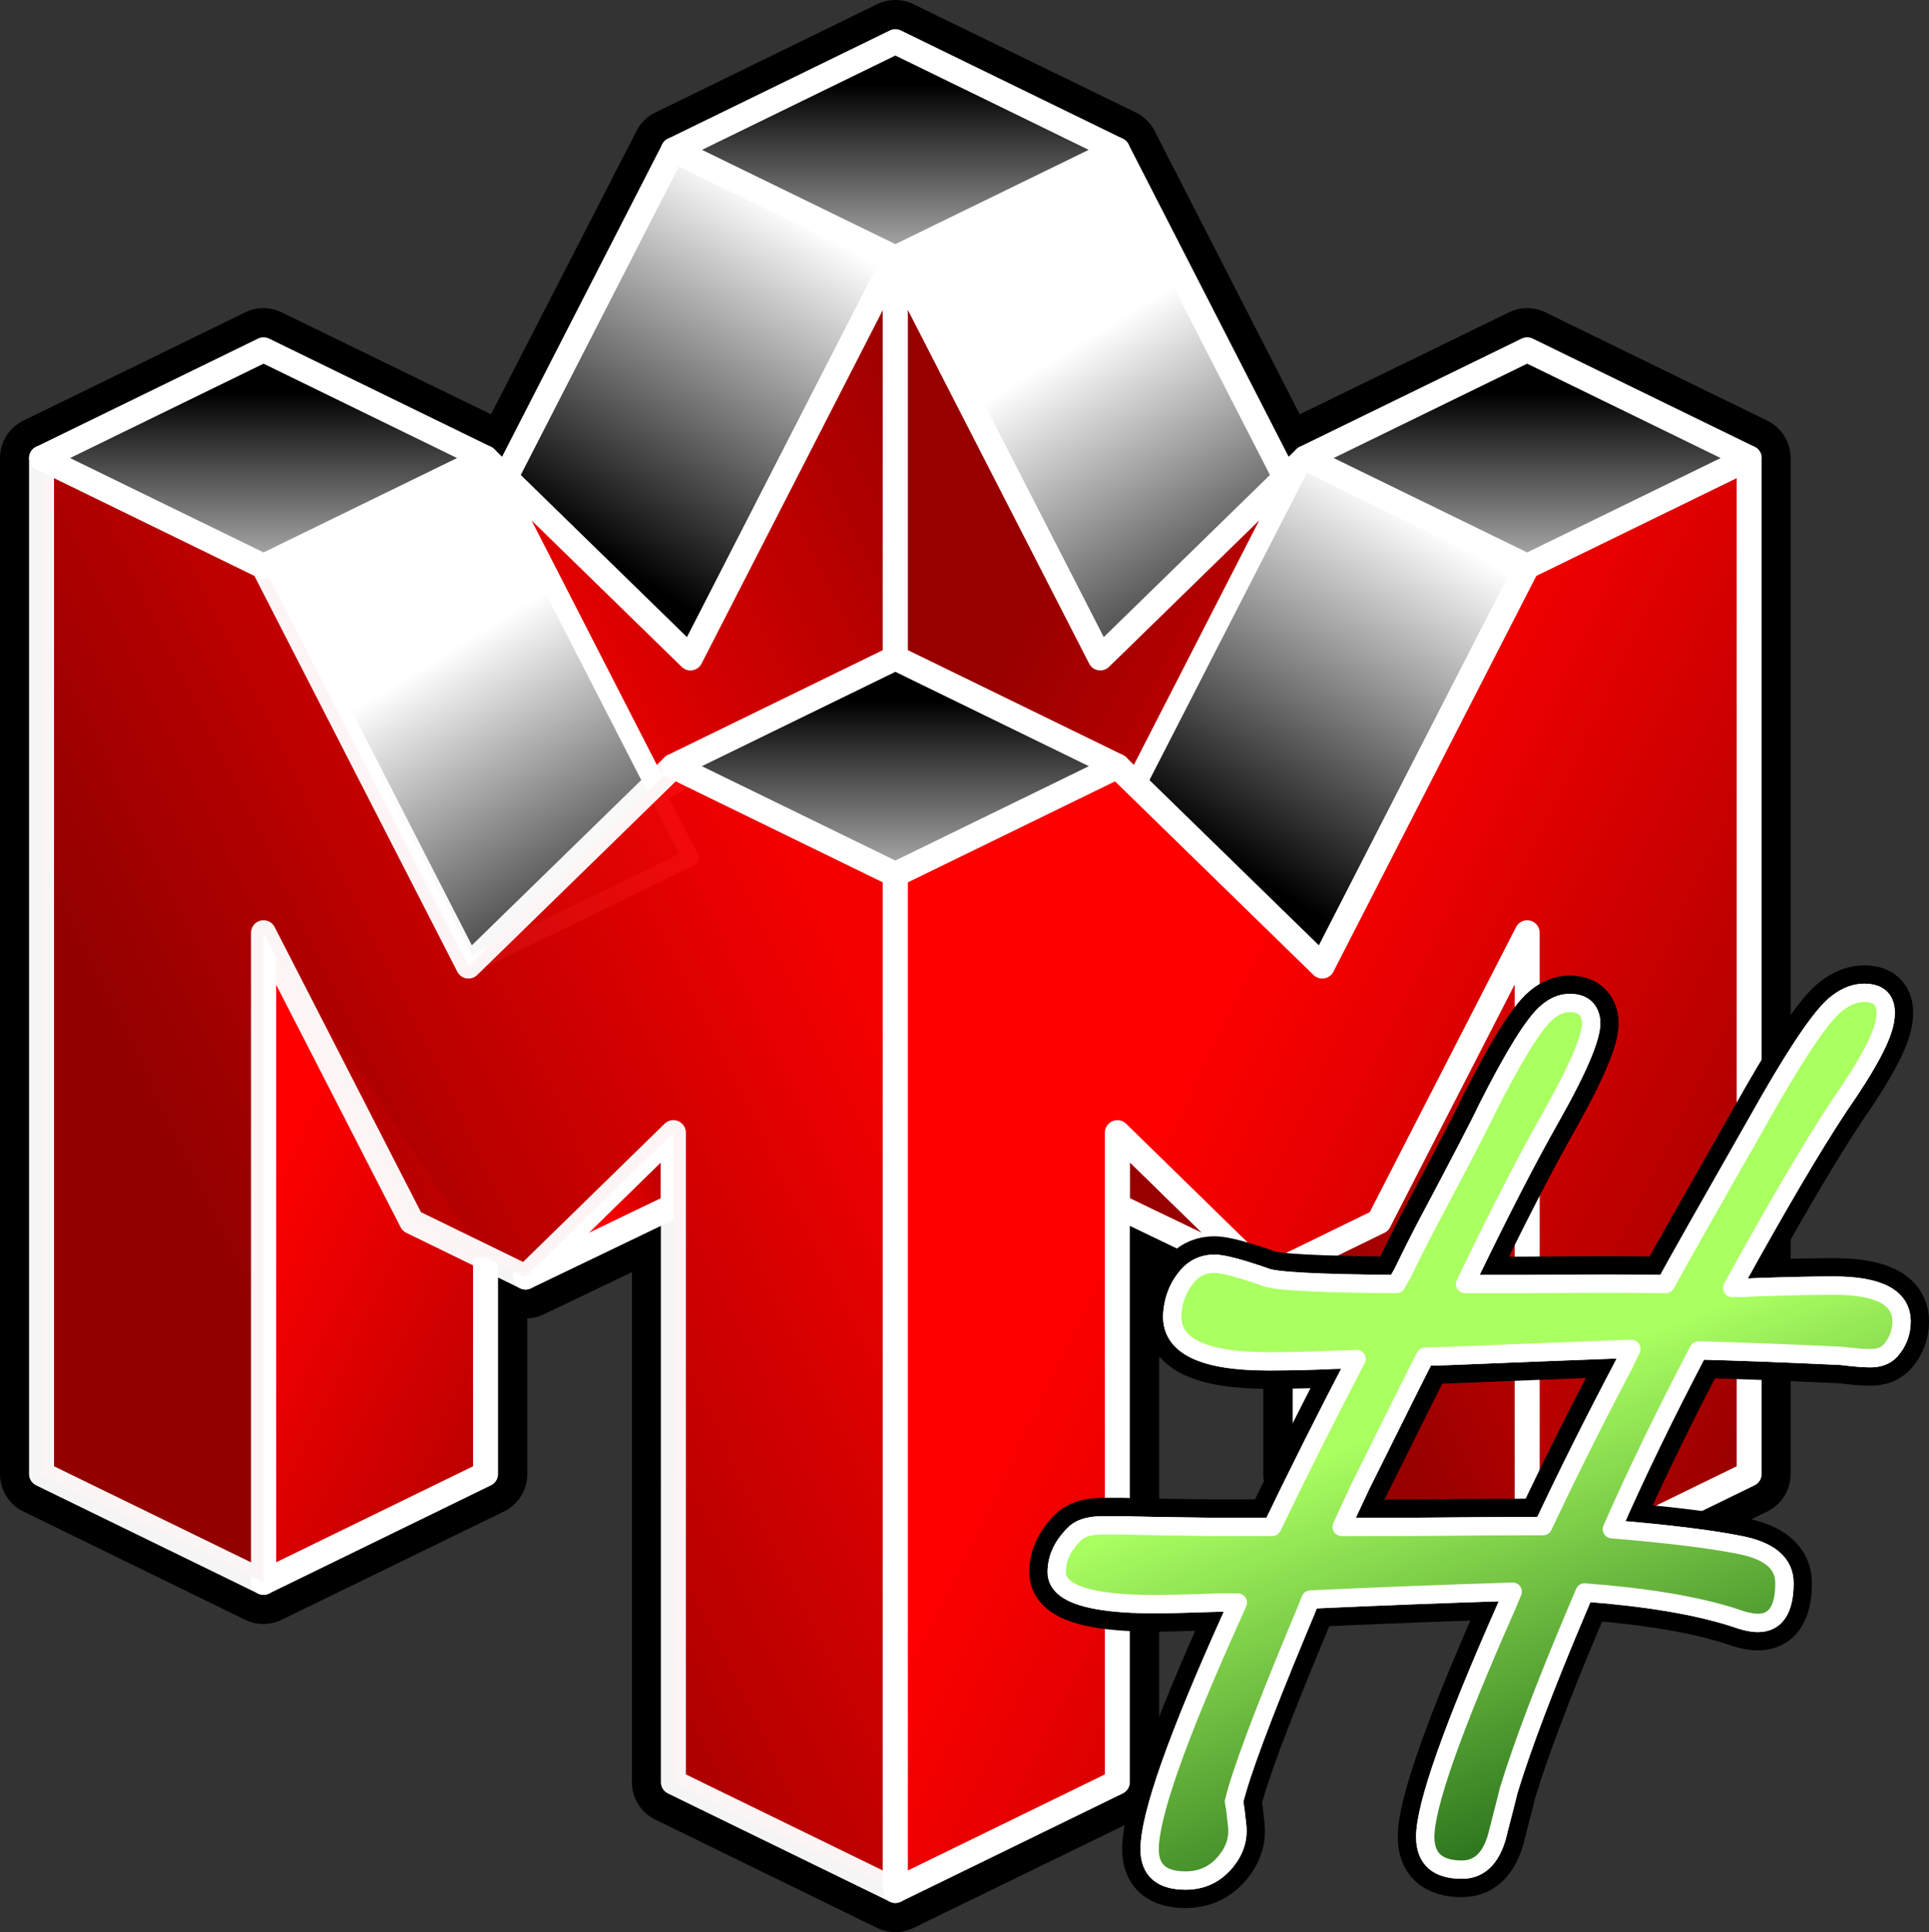 <?xml version="1.0" encoding="UTF-8" standalone="no"?>
<svg
   xmlns:dc="http://purl.org/dc/elements/1.1/"
   xmlns:cc="http://creativecommons.org/ns#"
   xmlns:rdf="http://www.w3.org/1999/02/22-rdf-syntax-ns#"
   xmlns:svg="http://www.w3.org/2000/svg"
   xmlns="http://www.w3.org/2000/svg"
   xmlns:xlink="http://www.w3.org/1999/xlink"
   xmlns:sodipodi="http://sodipodi.sourceforge.net/DTD/sodipodi-0.dtd"
   xmlns:inkscape="http://www.inkscape.org/namespaces/inkscape"
   id="svg2"
   sodipodi:version="0.32"
   height="116"
   width="115.808"
   inkscape:version="1.0.1 (3bc2e813f5, 2020-09-07)"
   version="1.0"
   sodipodi:docname="MupenSharpSvg.svg"
   inkscape:output_extension="org.inkscape.output.svg.inkscape"
   inkscape:export-filename="D:\ForkRepos\MupenSharp\MupenSharp\DocFx\images\logo.png"
   inkscape:export-xdpi="33.103382"
   inkscape:export-ydpi="33.103382"
   viewBox="0 0 115.808 116">
  <rect x="0" y="0" width="115.808" height="116" fill="#333333" stroke="none"/>
  <defs
     id="defs5">
    <linearGradient
       id="linearGradient5199">
      <stop
         style="stop-color:#aaff61;stop-opacity:1;"
         offset="0"
         id="stop1268" />
      <stop
         style="stop-color:#0e530d;stop-opacity:1"
         offset="1"
         id="stop1270" />
    </linearGradient>
    <linearGradient
       id="linearGradient3848">
      <stop
         id="stop3850"
         offset="0"
         style="stop-color:#980000;stop-opacity:1;" />
      <stop
         id="stop3852"
         offset="1"
         style="stop-color:#ff0000;stop-opacity:1;" />
    </linearGradient>
    <linearGradient
       id="linearGradient3840">
      <stop
         style="stop-color:#980000;stop-opacity:1;"
         offset="0"
         id="stop3842" />
      <stop
         style="stop-color:#ff0000;stop-opacity:1;"
         offset="1"
         id="stop3844" />
    </linearGradient>
    <linearGradient
       id="linearGradient3832">
      <stop
         style="stop-color:#980000;stop-opacity:1;"
         offset="0"
         id="stop3834" />
      <stop
         style="stop-color:#ff0000;stop-opacity:1;"
         offset="1"
         id="stop3836" />
    </linearGradient>
    <linearGradient
       id="linearGradient3824">
      <stop
         style="stop-color:#980000;stop-opacity:1;"
         offset="0"
         id="stop3826" />
      <stop
         style="stop-color:#ff0000;stop-opacity:1;"
         offset="1"
         id="stop3828" />
    </linearGradient>
    <linearGradient
       id="linearGradient3802">
      <stop
         style="stop-color:#000000;stop-opacity:1;"
         offset="0"
         id="stop3804" />
      <stop
         style="stop-color:#ffffff;stop-opacity:1;"
         offset="1"
         id="stop3806" />
    </linearGradient>
    <linearGradient
       id="linearGradient3786">
      <stop
         style="stop-color:#000000;stop-opacity:1;"
         offset="0"
         id="stop3788" />
      <stop
         style="stop-color:#ffffff;stop-opacity:1;"
         offset="1"
         id="stop3790" />
    </linearGradient>
    <linearGradient
       inkscape:collect="always"
       xlink:href="#linearGradient3786"
       id="linearGradient2552"
       gradientUnits="userSpaceOnUse"
       gradientTransform="translate(6.731,3.187)"
       x1="64.585"
       y1="43.5"
       x2="64.585"
       y2="58.5" />
    <linearGradient
       inkscape:collect="always"
       xlink:href="#linearGradient3786"
       id="linearGradient2555"
       gradientUnits="userSpaceOnUse"
       gradientTransform="matrix(-1,0,0,1,173.831,-15.313)"
       x1="64.585"
       y1="43.5"
       x2="64.585"
       y2="58.5" />
    <linearGradient
       inkscape:collect="always"
       xlink:href="#linearGradient3832"
       id="linearGradient2558"
       gradientUnits="userSpaceOnUse"
       gradientTransform="matrix(-1,0,0,1,136.596,2.848)"
       x1="27.35"
       y1="101.339"
       x2="65.281"
       y2="82.839" />
    <linearGradient
       inkscape:collect="always"
       xlink:href="#linearGradient3824"
       id="linearGradient2561"
       gradientUnits="userSpaceOnUse"
       gradientTransform="translate(75.745,-0.152)"
       x1="20.174"
       y1="97.839"
       x2="46.828"
       y2="84.839" />
    <linearGradient
       inkscape:collect="always"
       xlink:href="#linearGradient3840"
       id="linearGradient2564"
       gradientUnits="userSpaceOnUse"
       gradientTransform="matrix(-1,0,0,1,135.9,3.187)"
       x1="48.182"
       y1="79.5"
       x2="42.031"
       y2="82.5" />
    <linearGradient
       inkscape:collect="always"
       xlink:href="#linearGradient3802"
       id="linearGradient2567"
       gradientUnits="userSpaceOnUse"
       gradientTransform="matrix(-1,0,0,1,135.9,3.187)"
       x1="46.132"
       y1="57.5"
       x2="33.83"
       y2="37.5" />
    <linearGradient
       inkscape:collect="always"
       xlink:href="#linearGradient3848"
       id="linearGradient2570"
       gradientUnits="userSpaceOnUse"
       gradientTransform="matrix(-1,0,0,1,135.9,3.187)"
       x1="64.585"
       y1="35.5"
       x2="31.78"
       y2="51.5" />
    <linearGradient
       inkscape:collect="always"
       xlink:href="#linearGradient3802"
       id="linearGradient2573"
       gradientUnits="userSpaceOnUse"
       gradientTransform="translate(44.662,-15.313)"
       x1="46.132"
       y1="57.5"
       x2="33.83"
       y2="37.5" />
    <linearGradient
       inkscape:collect="always"
       xlink:href="#linearGradient3786"
       id="linearGradient2576"
       gradientUnits="userSpaceOnUse"
       gradientTransform="translate(-31.2,-15.313)"
       x1="64.585"
       y1="43.5"
       x2="64.585"
       y2="58.5" />
    <linearGradient
       inkscape:collect="always"
       xlink:href="#linearGradient3832"
       id="linearGradient2579"
       gradientUnits="userSpaceOnUse"
       gradientTransform="translate(6.035,2.848)"
       x1="27.35"
       y1="101.339"
       x2="65.281"
       y2="82.839" />
    <linearGradient
       inkscape:collect="always"
       xlink:href="#linearGradient3824"
       id="linearGradient2582"
       gradientUnits="userSpaceOnUse"
       gradientTransform="matrix(-1,0,0,1,66.886,-0.152)"
       x1="20.174"
       y1="97.839"
       x2="46.828"
       y2="84.839" />
    <linearGradient
       inkscape:collect="always"
       xlink:href="#linearGradient3840"
       id="linearGradient2585"
       gradientUnits="userSpaceOnUse"
       gradientTransform="translate(6.731,3.187)"
       x1="48.182"
       y1="79.5"
       x2="42.031"
       y2="82.5" />
    <linearGradient
       inkscape:collect="always"
       xlink:href="#linearGradient3802"
       id="linearGradient2588"
       gradientUnits="userSpaceOnUse"
       gradientTransform="translate(6.731,3.187)"
       x1="46.132"
       y1="57.5"
       x2="33.83"
       y2="37.5" />
    <linearGradient
       inkscape:collect="always"
       xlink:href="#linearGradient3848"
       id="linearGradient2591"
       gradientUnits="userSpaceOnUse"
       gradientTransform="translate(6.731,3.187)"
       x1="64.585"
       y1="35.5"
       x2="31.78"
       y2="51.5" />
    <linearGradient
       inkscape:collect="always"
       xlink:href="#linearGradient3802"
       id="linearGradient2594"
       gradientUnits="userSpaceOnUse"
       gradientTransform="matrix(-1,0,0,1,97.969,-15.313)"
       x1="46.132"
       y1="57.5"
       x2="33.83"
       y2="37.5" />
    <linearGradient
       inkscape:collect="always"
       xlink:href="#linearGradient3786"
       id="linearGradient2597"
       gradientUnits="userSpaceOnUse"
       gradientTransform="translate(6.731,-33.813)"
       x1="64.585"
       y1="43.5"
       x2="64.585"
       y2="58.5" />
    <linearGradient
       inkscape:collect="always"
       xlink:href="#linearGradient5199"
       id="linearGradient1266"
       x1="97.388"
       y1="83.594"
       x2="108.875"
       y2="114"
       gradientUnits="userSpaceOnUse"
       spreadMethod="pad"
       gradientTransform="translate(4.281,3.218)" />
    <linearGradient
       inkscape:collect="always"
       xlink:href="#linearGradient5199"
       id="linearGradient1327"
       gradientUnits="userSpaceOnUse"
       gradientTransform="translate(-4.5,-1.375)"
       x1="97.388"
       y1="83.594"
       x2="108.875"
       y2="114"
       spreadMethod="pad" />
    <linearGradient
       inkscape:collect="always"
       xlink:href="#linearGradient5199"
       id="linearGradient1348"
       gradientUnits="userSpaceOnUse"
       gradientTransform="translate(3.249,5.094)"
       x1="97.388"
       y1="83.594"
       x2="108.875"
       y2="114"
       spreadMethod="pad" />
    <linearGradient
       inkscape:collect="always"
       xlink:href="#linearGradient5199"
       id="linearGradient1528"
       gradientUnits="userSpaceOnUse"
       gradientTransform="translate(4.281,3.218)"
       x1="97.388"
       y1="83.594"
       x2="108.875"
       y2="114"
       spreadMethod="pad" />
    <linearGradient
       inkscape:collect="always"
       xlink:href="#linearGradient5199"
       id="linearGradient893"
       gradientUnits="userSpaceOnUse"
       gradientTransform="translate(4.281,3.218)"
       x1="97.388"
       y1="83.594"
       x2="108.875"
       y2="114"
       spreadMethod="pad" />
  </defs>
  <sodipodi:namedview
     inkscape:window-height="1377"
     inkscape:window-width="2560"
     inkscape:pageshadow="2"
     inkscape:pageopacity="0.0"
     guidetolerance="10.0"
     gridtolerance="10.0"
     objecttolerance="10.0"
     borderopacity="1.0"
     bordercolor="#666666"
     pagecolor="#ffffff"
     id="base"
     showgrid="true"
     inkscape:snap-global="true"
     showguides="true"
     inkscape:guide-bbox="true"
     inkscape:zoom="5.6568542"
     inkscape:cx="91.86347"
     inkscape:cy="78.472458"
     inkscape:window-x="-8"
     inkscape:window-y="-8"
     inkscape:current-layer="layer2"
     inkscape:document-rotation="0"
     inkscape:window-maximized="1"
     inkscape:snap-text-baseline="false"
     viewbox-height="128"
     scale-x="1"
     fit-margin-top="0"
     fit-margin-left="0"
     fit-margin-right="0"
     fit-margin-bottom="0" />
  <g
     inkscape:groupmode="layer"
     id="layer1"
     inkscape:label="MainM"
     transform="translate(-8.781,-4.593)">
    <path
       sodipodi:type="inkscape:offset"
       inkscape:radius="2"
       inkscape:original="M 62.53125 7.09375 L 49.21875 13.59375 L 39.125 33.25 L 37.9375 32.09375 L 24.59375 25.59375 L 11.28125 32.09375 L 11.28125 93.09375 L 24.59375 99.59375 L 37.9375 93.09375 L 37.9375 80.09375 L 40.34375 81.25 L 49.21875 77 L 49.21875 111.59375 L 62.53125 118.09375 L 75.875 111.59375 L 75.875 77 L 84.75 81.25 L 87.125 80.09375 L 87.125 93.09375 L 100.46875 99.59375 L 113.78125 93.09375 L 113.78125 32.09375 L 100.46875 25.59375 L 87.125 32.09375 L 85.9375 33.25 L 75.875 13.59375 L 62.53125 7.09375 z M 42.03125 40.09375 L 42.0625 40.09375 L 48.03125 51.75 L 48 51.78125 L 42.03125 40.09375 z "
       style="fill:#000000;fill-opacity:1;fill-rule:evenodd;stroke:#000000;stroke-width:1;stroke-linecap:butt;stroke-linejoin:round;stroke-miterlimit:4;stroke-dasharray:none;stroke-opacity:1"
       id="path4621"
       d="m 62.486,5.094 a 2,2 0 0 0 -0.832,0.203 l -13.312,6.5 a 2,2 0 0 0 -0.902,0.883 L 38.479,30.131 25.469,23.795 a 2,2 0 0 0 -1.752,0.002 l -13.312,6.5 A 2,2 0 0 0 9.281,32.094 v 61 a 2,2 0 0 0 1.123,1.797 l 13.312,6.5 a 2,2 0 0 0 1.752,0.002 L 38.812,94.893 a 2,2 0 0 0 1.125,-1.799 v -9.887 a 2,2 0 0 0 1.27,-0.152 l 6.012,-2.879 v 31.418 a 2,2 0 0 0 1.123,1.797 l 13.312,6.5 a 2,2 0 0 0 1.752,0.002 l 13.344,-6.5 a 2,2 0 0 0 1.125,-1.799 V 80.176 l 6.012,2.879 A 2,2 0 0 0 85.125,83.213 v 9.881 a 2,2 0 0 0 1.125,1.799 l 13.344,6.5 a 2,2 0 0 0 1.752,-0.002 l 13.312,-6.5 a 2,2 0 0 0 1.123,-1.797 v -61 a 2,2 0 0 0 -1.123,-1.797 l -13.312,-6.5 a 2,2 0 0 0 -1.752,-0.002 L 86.588,30.131 77.656,12.682 A 2,2 0 0 0 76.75,11.795 L 63.406,5.295 A 2,2 0 0 0 62.486,5.094 Z" />
    <path
       sodipodi:nodetypes="ccccc"
       id="path3794"
       d="m 62.534,20.094 -13.327,-6.5 13.327,-6.5 13.327,6.5 z"
       style="fill:url(#linearGradient2597);fill-opacity:1;fill-rule:evenodd;stroke:#ffffff;stroke-width:1.5;stroke-linecap:butt;stroke-linejoin:round;stroke-miterlimit:4;stroke-dasharray:none;stroke-opacity:1" />
    <path
       sodipodi:nodetypes="ccccc"
       id="path3810"
       d="m 62.534,20.094 -13.327,-6.5 -12.302,24 13.327,6.5 z"
       style="fill:url(#linearGradient2594);fill-opacity:1;fill-rule:evenodd;stroke:#ffffff;stroke-width:1.5;stroke-linecap:butt;stroke-linejoin:round;stroke-miterlimit:4;stroke-dasharray:none;stroke-opacity:1" />
    <path
       style="fill:url(#linearGradient2591);fill-opacity:1;fill-rule:evenodd;stroke:#ffffff;stroke-width:1.5;stroke-linecap:butt;stroke-linejoin:round;stroke-miterlimit:4;stroke-dasharray:none;stroke-opacity:1"
       d="m 62.534,44.094 v -24 l -12.302,24 -12.302,-12 10.252,20 14.352,-8 v 0"
       id="path3734"
       sodipodi:nodetypes="ccccccc" />
    <path
       style="fill:url(#linearGradient2588);fill-opacity:1;fill-rule:evenodd;stroke:#ffffff;stroke-width:1;stroke-linecap:butt;stroke-linejoin:round;stroke-miterlimit:4;stroke-dasharray:none;stroke-opacity:1"
       d="m 24.604,38.594 13.327,-6.5 12.302,24 -13.327,6.5 z"
       id="path3720"
       sodipodi:nodetypes="ccccc" />
    <path
       style="fill:url(#linearGradient2585);fill-opacity:1;fill-rule:evenodd;stroke:#ffffff;stroke-width:1.5;stroke-linecap:butt;stroke-linejoin:round;stroke-miterlimit:4;stroke-dasharray:none;stroke-opacity:1"
       d="M 40.333,81.265 49.207,77 v -4.406 z"
       id="path3736"
       sodipodi:nodetypes="cccc" />
    <path
       sodipodi:nodetypes="cccc"
       id="path3742"
       d="M 37.931,80.094 V 93.094 l -13.327,6.5 V 60.594"
       style="fill:url(#linearGradient2582);fill-opacity:1;fill-rule:evenodd;stroke:#ffffff;stroke-width:1.5;stroke-linecap:butt;stroke-linejoin:round;stroke-miterlimit:4;stroke-dasharray:none;stroke-opacity:1" />
    <path
       style="opacity:0.96;fill:url(#linearGradient2579);fill-opacity:1;fill-rule:evenodd;stroke:#ffffff;stroke-width:1.5;stroke-linecap:butt;stroke-linejoin:round;stroke-miterlimit:4;stroke-dasharray:none;stroke-opacity:1"
       d="m 49.207,111.594 13.327,6.5 v -61 l -13.327,-6.5 -12.302,12 -12.302,-24 -13.327,-6.5 v 61 l 13.327,6.5 v -39 l 8.897,17.339 6.832,3.332 8.875,-8.671 z"
       id="path2384"
       sodipodi:nodetypes="cccccccccccccc" />
    <path
       style="fill:url(#linearGradient2576);fill-opacity:1;fill-rule:evenodd;stroke:#ffffff;stroke-width:1.5;stroke-linecap:butt;stroke-linejoin:round;stroke-miterlimit:4;stroke-dasharray:none;stroke-opacity:1"
       d="m 24.604,38.594 -13.327,-6.5 13.327,-6.5 13.327,6.5 z"
       id="path3796"
       sodipodi:nodetypes="ccccc" />
    <path
       style="fill:url(#linearGradient2573);fill-opacity:1;fill-rule:evenodd;stroke:#ffffff;stroke-width:1.5;stroke-linecap:butt;stroke-linejoin:round;stroke-miterlimit:4;stroke-dasharray:none;stroke-opacity:1"
       d="m 62.534,20.094 13.327,-6.5 12.302,24 -13.327,6.5 z"
       id="path3889"
       sodipodi:nodetypes="ccccc" />
    <path
       sodipodi:nodetypes="ccccccc"
       id="path3891"
       d="m 62.534,44.094 v -24 l 12.302,24 12.302,-12 -10.252,20 -14.352,-8 v 0"
       style="fill:url(#linearGradient2570);fill-opacity:1;fill-rule:evenodd;stroke:#ffffff;stroke-width:1.5;stroke-linecap:butt;stroke-linejoin:round;stroke-miterlimit:4;stroke-dasharray:none;stroke-opacity:1" />
    <path
       sodipodi:nodetypes="ccccc"
       id="path3893"
       d="m 100.465,38.594 -13.327,-6.5 -12.302,24 13.327,6.5 z"
       style="fill:url(#linearGradient2567);fill-opacity:1;fill-rule:evenodd;stroke:#ffffff;stroke-width:1;stroke-linecap:butt;stroke-linejoin:round;stroke-miterlimit:4;stroke-dasharray:none;stroke-opacity:1" />
    <path
       sodipodi:nodetypes="cccc"
       id="path3895"
       d="M 84.736,81.265 75.861,77 v -4.406 z"
       style="fill:url(#linearGradient2564);fill-opacity:1;fill-rule:evenodd;stroke:#ffffff;stroke-width:1.5;stroke-linecap:butt;stroke-linejoin:round;stroke-miterlimit:4;stroke-dasharray:none;stroke-opacity:1" />
    <path
       style="fill:url(#linearGradient2561);fill-opacity:1;fill-rule:evenodd;stroke:#ffffff;stroke-width:1.5;stroke-linecap:butt;stroke-linejoin:round;stroke-miterlimit:4;stroke-dasharray:none;stroke-opacity:1"
       d="M 87.138,80.094 V 93.094 l 13.327,6.5 V 60.594"
       id="path3897"
       sodipodi:nodetypes="cccc" />
    <path
       sodipodi:nodetypes="cccccccccccccc"
       id="path3899"
       d="m 75.861,111.594 -13.327,6.5 v -61 l 13.327,-6.5 12.302,12 12.302,-24 13.327,-6.5 v 61 l -13.327,6.5 v -39 L 91.568,77.933 84.736,81.265 75.861,72.594 Z"
       style="fill:url(#linearGradient2558);fill-opacity:1;fill-rule:evenodd;stroke:#ffffff;stroke-width:1.5;stroke-linecap:butt;stroke-linejoin:round;stroke-miterlimit:4;stroke-dasharray:none;stroke-opacity:1" />
    <path
       sodipodi:nodetypes="ccccc"
       id="path3901"
       d="m 100.465,38.594 13.327,-6.5 -13.327,-6.5 -13.327,6.5 z"
       style="fill:url(#linearGradient2555);fill-opacity:1;fill-rule:evenodd;stroke:#ffffff;stroke-width:1.5;stroke-linecap:butt;stroke-linejoin:round;stroke-miterlimit:4;stroke-dasharray:none;stroke-opacity:1" />
    <path
       style="fill:url(#linearGradient2552);fill-opacity:1;fill-rule:evenodd;stroke:#ffffff;stroke-width:1.5;stroke-linecap:butt;stroke-linejoin:round;stroke-miterlimit:4;stroke-dasharray:none;stroke-opacity:1"
       d="m 62.534,57.094 -13.327,-6.5 13.327,-6.5 13.327,6.5 z"
       id="path3714"
       sodipodi:nodetypes="ccccc" />
  </g>
  <g
     inkscape:groupmode="layer"
     id="layer2"
     inkscape:label="Hash"
     style="display:inline"
     transform="translate(-8.781,-4.593)">
    <g
       aria-label="#"
       id="text435"
       style="font-style:normal;font-variant:normal;font-weight:normal;font-stretch:normal;font-size:96px;line-height:1.25;font-family:'Informal Roman';-inkscape-font-specification:'Informal Roman, ';opacity:1;fill:url(#linearGradient1266);fill-opacity:1;fill-rule:nonzero;stroke:#000000;stroke-width:2;stroke-miterlimit:4;stroke-dasharray:none;stroke-opacity:1;paint-order:stroke fill markers">
      <path
         style="font-style:normal;font-variant:normal;font-weight:normal;font-stretch:normal;font-size:96px;font-family:'Informal Roman';-inkscape-font-specification:'Informal Roman, ';fill:url(#linearGradient1348);fill-opacity:1;fill-rule:nonzero;stroke:#000000;stroke-width:3.3;stroke-linecap:round;stroke-linejoin:round;stroke-miterlimit:4;stroke-dasharray:none;stroke-opacity:1;paint-order:normal"
         sodipodi:type="inkscape:offset"
         inkscape:radius="0"
         inkscape:original="M 120.68945 64.203125 C 120.1582 64.203125 119.62695 64.40625 119.0957 64.8125 C 118.2832 65.40625 116.93945 67.328125 115.06445 70.578125 C 111.50195 76.828125 109.4082 80.53125 108.7832 81.6875 C 106.75195 81.65625 103.98633 81.65625 100.48633 81.6875 L 98.189453 81.6875 L 96.736328 81.6875 C 98.736328 77.53125 100.45507 74.1875 101.89258 71.65625 C 103.67382 68.5 104.4707 66.53125 104.2832 65.75 C 104.1582 65.125 103.73632 64.8125 103.01758 64.8125 C 102.54882 64.8125 102.0957 65 101.6582 65.375 C 100.87695 66.03125 99.673828 67.96875 98.048828 71.1875 C 97.705078 71.9375 96.455078 74.34375 94.298828 78.40625 C 93.892578 79.1875 93.455078 80.0625 92.986328 81.03125 L 92.611328 81.6875 C 87.892578 81.65625 85.267578 81.515625 84.736328 81.265625 C 83.205078 80.734375 82.189453 80.46875 81.689453 80.46875 C 81.095703 80.46875 80.595703 80.671875 80.189453 81.078125 C 79.564453 81.734375 79.220703 82.546875 79.158203 83.515625 C 79.064453 85.390625 80.986328 86.328125 84.923828 86.328125 C 86.267578 86.328125 87.580078 86.296875 88.861328 86.234375 C 89.361328 86.234375 89.814453 86.21874 90.220703 86.1875 C 88.408203 89.65625 86.720703 93.015625 85.158203 96.265625 L 84.408203 96.265625 L 83.236328 96.265625 L 81.361328 96.265625 C 78.798828 96.234375 77.064453 96.203125 76.158203 96.171875 L 75.033203 96.171875 C 74.283203 96.171875 73.736328 96.312533 73.392578 96.59375 C 72.611328 97.3125 72.220703 98.109362 72.220703 98.984375 C 72.220703 100.26562 74.189453 100.90625 78.126953 100.90625 C 78.751953 100.90625 80.033203 100.8749 81.970703 100.8125 L 83.095703 100.8125 L 82.720703 101.65625 C 79.439453 108.9375 77.798828 113.59375 77.798828 115.625 C 77.798828 116.875 78.517578 117.5 79.955078 117.5 C 80.955078 117.5 81.767578 117.10938 82.392578 116.32812 C 82.923828 115.67188 83.142578 114.95311 83.048828 114.17188 L 82.955078 113.32812 C 82.923828 113.10938 82.892578 112.92188 82.861328 112.76562 C 83.267578 111.07812 84.548828 107.64062 86.705078 102.45312 L 87.173828 101.32812 L 87.455078 100.625 C 91.517578 100.4375 95.564453 100.28125 99.595703 100.15625 L 99.220703 101.04688 C 95.970703 108.39061 94.345703 113 94.345703 114.875 C 94.345703 116.1875 95.080078 116.84375 96.548828 116.84375 C 97.673828 116.84375 98.408203 116.04688 98.751953 114.45312 C 98.939453 113.73438 99.080078 113.1875 99.173828 112.8125 L 99.361328 112.0625 C 100.17383 109.40625 101.51757 105.85937 103.39258 101.42188 L 103.9082 100.20312 C 107.62695 100.48438 110.61133 100.98438 112.86133 101.70312 C 113.45508 101.92188 113.93945 102.03125 114.31445 102.03125 C 115.37695 102.03125 115.9082 101.23438 115.9082 99.640625 C 115.9082 98.453125 115.00195 97.6875 113.18945 97.34375 C 111.4707 97 108.92383 96.6875 105.54883 96.40625 C 107.01758 93.0625 108.75195 89.484375 110.75195 85.671875 C 113.1582 85.734375 116.01757 85.84375 119.33008 86 C 120.08008 86.09375 120.6582 86.140625 121.06445 86.140625 C 121.5957 86.140625 122.00195 85.984375 122.2832 85.671875 C 122.7207 85.171875 122.93945 84.59375 122.93945 83.9375 C 122.93945 82.5 121.58008 81.78125 118.86133 81.78125 C 117.73633 81.78125 116.23633 81.8125 114.36133 81.875 C 113.83008 81.90625 113.29882 81.921875 112.76758 81.921875 C 115.45508 77.046875 117.5957 73.40625 119.18945 71 C 120.9082 68.53125 121.83007 66.796875 121.95508 65.796875 C 122.11132 64.734375 121.68945 64.203125 120.68945 64.203125 z M 106.7207 85.578125 L 106.25195 86.5625 C 104.4707 89.9375 102.86133 93.15625 101.42383 96.21875 C 99.423831 96.21875 96.751953 96.234385 93.408203 96.265625 L 90.830078 96.265625 L 89.330078 96.265625 L 89.798828 95.234375 L 90.501953 93.734375 C 92.814453 89.078125 94.095703 86.515625 94.345703 86.046875 L 95.845703 86 C 100.4707 85.8125 103.64258 85.6875 105.36133 85.625 L 106.7207 85.578125 z "
         xlink:href="#path1329"
         id="path1350"
         inkscape:href="#path1329"
         d="m 120.689,64.203 c -0.531,0 -1.062,0.203 -1.594,0.609 -0.812,0.594 -2.156,2.516 -4.031,5.766 -3.562,6.25 -5.656,9.953 -6.281,11.109 -2.031,-0.031 -4.797,-0.031 -8.297,0 h -2.297 -1.453 c 2,-4.156 3.719,-7.5 5.156,-10.031 1.781,-3.156 2.578,-5.125 2.391,-5.906 -0.125,-0.625 -0.547,-0.938 -1.266,-0.938 -0.469,0 -0.922,0.188 -1.359,0.562 -0.781,0.656 -1.984,2.594 -3.609,5.812 -0.344,0.75 -1.594,3.156 -3.75,7.219 -0.406,0.781 -0.844,1.656 -1.312,2.625 l -0.375,0.656 c -4.719,-0.031 -7.344,-0.172 -7.875,-0.422 -1.531,-0.531 -2.547,-0.797 -3.047,-0.797 -0.594,0 -1.094,0.203 -1.5,0.609 -0.625,0.656 -0.969,1.469 -1.031,2.438 -0.094,1.875 1.828,2.812 5.766,2.812 1.344,0 2.656,-0.031 3.938,-0.094 0.5,0 0.953,-0.016 1.359,-0.047 -1.812,3.469 -3.5,6.828 -5.062,10.078 h -0.75 -1.172 -1.875 c -2.562,-0.031 -4.297,-0.062 -5.203,-0.094 h -1.125 c -0.75,0 -1.297,0.141 -1.641,0.422 -0.781,0.719 -1.172,1.516 -1.172,2.391 0,1.281 1.969,1.922 5.906,1.922 0.625,0 1.906,-0.031 3.844,-0.094 h 1.125 l -0.375,0.844 c -3.281,7.281 -4.922,11.938 -4.922,13.969 0,1.25 0.719,1.875 2.156,1.875 1,0 1.812,-0.391 2.438,-1.172 0.531,-0.656 0.75,-1.375 0.656,-2.156 l -0.094,-0.844 c -0.031,-0.219 -0.062,-0.406 -0.094,-0.562 0.406,-1.688 1.688,-5.125 3.844,-10.312 l 0.469,-1.125 0.281,-0.703 c 4.062,-0.188 8.109,-0.344 12.141,-0.469 l -0.375,0.891 c -3.25,7.344 -4.875,11.953 -4.875,13.828 0,1.312 0.734,1.969 2.203,1.969 1.125,0 1.859,-0.797 2.203,-2.391 0.188,-0.719 0.328,-1.266 0.422,-1.641 l 0.188,-0.75 c 0.813,-2.656 2.156,-6.203 4.031,-10.641 l 0.516,-1.219 c 3.719,0.281 6.703,0.781 8.953,1.5 0.594,0.219 1.078,0.328 1.453,0.328 1.062,0 1.594,-0.797 1.594,-2.391 0,-1.188 -0.906,-1.953 -2.719,-2.297 -1.719,-0.344 -4.266,-0.656 -7.641,-0.938 1.469,-3.344 3.203,-6.922 5.203,-10.734 2.406,0.062 5.266,0.172 8.578,0.328 0.75,0.094 1.328,0.141 1.734,0.141 0.531,0 0.938,-0.156 1.219,-0.469 0.438,-0.5 0.656,-1.078 0.656,-1.734 0,-1.438 -1.359,-2.156 -4.078,-2.156 -1.125,0 -2.625,0.031 -4.5,0.094 -0.531,0.031 -1.063,0.047 -1.594,0.047 2.688,-4.875 4.828,-8.516 6.422,-10.922 1.719,-2.469 2.641,-4.203 2.766,-5.203 0.156,-1.062 -0.266,-1.594 -1.266,-1.594 z m -13.969,21.375 -0.469,0.984 c -1.781,3.375 -3.391,6.594 -4.828,9.656 -2,0 -4.672,0.016 -8.016,0.047 h -2.578 -1.5 l 0.469,-1.031 0.703,-1.5 c 2.312,-4.656 3.594,-7.219 3.844,-7.688 l 1.5,-0.047 c 4.625,-0.188 7.797,-0.312 9.516,-0.375 z" />
      <path
         style="font-style:normal;font-variant:normal;font-weight:normal;font-stretch:normal;font-size:96px;font-family:'Informal Roman';-inkscape-font-specification:'Informal Roman, ';fill:url(#linearGradient893);fill-opacity:1;fill-rule:nonzero;stroke:#ffffff;stroke-width:1.1;stroke-linecap:round;stroke-linejoin:round;stroke-miterlimit:4;stroke-dasharray:none;stroke-opacity:1;paint-order:normal"
         sodipodi:type="inkscape:offset"
         inkscape:radius="0"
         inkscape:original="M 120.68945 64.203125 C 120.1582 64.203125 119.62695 64.40625 119.0957 64.8125 C 118.2832 65.40625 116.93945 67.328125 115.06445 70.578125 C 111.50195 76.828125 109.4082 80.53125 108.7832 81.6875 C 106.75195 81.65625 103.98633 81.65625 100.48633 81.6875 L 98.189453 81.6875 L 96.736328 81.6875 C 98.736328 77.53125 100.45507 74.1875 101.89258 71.65625 C 103.67382 68.5 104.4707 66.53125 104.2832 65.75 C 104.1582 65.125 103.73632 64.8125 103.01758 64.8125 C 102.54882 64.8125 102.0957 65 101.6582 65.375 C 100.87695 66.03125 99.673828 67.96875 98.048828 71.1875 C 97.705078 71.9375 96.455078 74.34375 94.298828 78.40625 C 93.892578 79.1875 93.455078 80.0625 92.986328 81.03125 L 92.611328 81.6875 C 87.892578 81.65625 85.267578 81.515625 84.736328 81.265625 C 83.205078 80.734375 82.189453 80.46875 81.689453 80.46875 C 81.095703 80.46875 80.595703 80.671875 80.189453 81.078125 C 79.564453 81.734375 79.220703 82.546875 79.158203 83.515625 C 79.064453 85.390625 80.986328 86.328125 84.923828 86.328125 C 86.267578 86.328125 87.580078 86.296875 88.861328 86.234375 C 89.361328 86.234375 89.814453 86.21874 90.220703 86.1875 C 88.408203 89.65625 86.720703 93.015625 85.158203 96.265625 L 84.408203 96.265625 L 83.236328 96.265625 L 81.361328 96.265625 C 78.798828 96.234375 77.064453 96.203125 76.158203 96.171875 L 75.033203 96.171875 C 74.283203 96.171875 73.736328 96.312533 73.392578 96.59375 C 72.611328 97.3125 72.220703 98.109362 72.220703 98.984375 C 72.220703 100.26562 74.189453 100.90625 78.126953 100.90625 C 78.751953 100.90625 80.033203 100.8749 81.970703 100.8125 L 83.095703 100.8125 L 82.720703 101.65625 C 79.439453 108.9375 77.798828 113.59375 77.798828 115.625 C 77.798828 116.875 78.517578 117.5 79.955078 117.5 C 80.955078 117.5 81.767578 117.10938 82.392578 116.32812 C 82.923828 115.67188 83.142578 114.95311 83.048828 114.17188 L 82.955078 113.32812 C 82.923828 113.10938 82.892578 112.92188 82.861328 112.76562 C 83.267578 111.07812 84.548828 107.64062 86.705078 102.45312 L 87.173828 101.32812 L 87.455078 100.625 C 91.517578 100.4375 95.564453 100.28125 99.595703 100.15625 L 99.220703 101.04688 C 95.970703 108.39061 94.345703 113 94.345703 114.875 C 94.345703 116.1875 95.080078 116.84375 96.548828 116.84375 C 97.673828 116.84375 98.408203 116.04688 98.751953 114.45312 C 98.939453 113.73438 99.080078 113.1875 99.173828 112.8125 L 99.361328 112.0625 C 100.17383 109.40625 101.51757 105.85937 103.39258 101.42188 L 103.9082 100.20312 C 107.62695 100.48438 110.61133 100.98438 112.86133 101.70312 C 113.45508 101.92188 113.93945 102.03125 114.31445 102.03125 C 115.37695 102.03125 115.9082 101.23438 115.9082 99.640625 C 115.9082 98.453125 115.00195 97.6875 113.18945 97.34375 C 111.4707 97 108.92383 96.6875 105.54883 96.40625 C 107.01758 93.0625 108.75195 89.484375 110.75195 85.671875 C 113.1582 85.734375 116.01757 85.84375 119.33008 86 C 120.08008 86.09375 120.6582 86.140625 121.06445 86.140625 C 121.5957 86.140625 122.00195 85.984375 122.2832 85.671875 C 122.7207 85.171875 122.93945 84.59375 122.93945 83.9375 C 122.93945 82.5 121.58008 81.78125 118.86133 81.78125 C 117.73633 81.78125 116.23633 81.8125 114.36133 81.875 C 113.83008 81.90625 113.29882 81.921875 112.76758 81.921875 C 115.45508 77.046875 117.5957 73.40625 119.18945 71 C 120.9082 68.53125 121.83007 66.796875 121.95508 65.796875 C 122.11132 64.734375 121.68945 64.203125 120.68945 64.203125 z M 106.7207 85.578125 L 106.25195 86.5625 C 104.4707 89.9375 102.86133 93.15625 101.42383 96.21875 C 99.423831 96.21875 96.751953 96.234385 93.408203 96.265625 L 90.830078 96.265625 L 89.330078 96.265625 L 89.798828 95.234375 L 90.501953 93.734375 C 92.814453 89.078125 94.095703 86.515625 94.345703 86.046875 L 95.845703 86 C 100.4707 85.8125 103.64258 85.6875 105.36133 85.625 L 106.7207 85.578125 z "
         xlink:href="#path1329"
         id="path1530"
         inkscape:href="#path1329"
         d="m 120.689,64.203 c -0.531,0 -1.062,0.203 -1.594,0.609 -0.812,0.594 -2.156,2.516 -4.031,5.766 -3.562,6.25 -5.656,9.953 -6.281,11.109 -2.031,-0.031 -4.797,-0.031 -8.297,0 h -2.297 -1.453 c 2,-4.156 3.719,-7.5 5.156,-10.031 1.781,-3.156 2.578,-5.125 2.391,-5.906 -0.125,-0.625 -0.547,-0.938 -1.266,-0.938 -0.469,0 -0.922,0.188 -1.359,0.562 -0.781,0.656 -1.984,2.594 -3.609,5.812 -0.344,0.75 -1.594,3.156 -3.75,7.219 -0.406,0.781 -0.844,1.656 -1.312,2.625 l -0.375,0.656 c -4.719,-0.031 -7.344,-0.172 -7.875,-0.422 -1.531,-0.531 -2.547,-0.797 -3.047,-0.797 -0.594,0 -1.094,0.203 -1.5,0.609 -0.625,0.656 -0.969,1.469 -1.031,2.438 -0.094,1.875 1.828,2.812 5.766,2.812 1.344,0 2.656,-0.031 3.938,-0.094 0.5,0 0.953,-0.016 1.359,-0.047 -1.812,3.469 -3.5,6.828 -5.062,10.078 h -0.75 -1.172 -1.875 c -2.562,-0.031 -4.297,-0.062 -5.203,-0.094 h -1.125 c -0.75,0 -1.297,0.141 -1.641,0.422 -0.781,0.719 -1.172,1.516 -1.172,2.391 0,1.281 1.969,1.922 5.906,1.922 0.625,0 1.906,-0.031 3.844,-0.094 h 1.125 l -0.375,0.844 c -3.281,7.281 -4.922,11.938 -4.922,13.969 0,1.25 0.719,1.875 2.156,1.875 1,0 1.812,-0.391 2.438,-1.172 0.531,-0.656 0.75,-1.375 0.656,-2.156 l -0.094,-0.844 c -0.031,-0.219 -0.062,-0.406 -0.094,-0.562 0.406,-1.688 1.688,-5.125 3.844,-10.312 l 0.469,-1.125 0.281,-0.703 c 4.062,-0.188 8.109,-0.344 12.141,-0.469 l -0.375,0.891 c -3.25,7.344 -4.875,11.953 -4.875,13.828 0,1.312 0.734,1.969 2.203,1.969 1.125,0 1.859,-0.797 2.203,-2.391 0.188,-0.719 0.328,-1.266 0.422,-1.641 l 0.188,-0.75 c 0.813,-2.656 2.156,-6.203 4.031,-10.641 l 0.516,-1.219 c 3.719,0.281 6.703,0.781 8.953,1.5 0.594,0.219 1.078,0.328 1.453,0.328 1.062,0 1.594,-0.797 1.594,-2.391 0,-1.188 -0.906,-1.953 -2.719,-2.297 -1.719,-0.344 -4.266,-0.656 -7.641,-0.938 1.469,-3.344 3.203,-6.922 5.203,-10.734 2.406,0.062 5.266,0.172 8.578,0.328 0.75,0.094 1.328,0.141 1.734,0.141 0.531,0 0.938,-0.156 1.219,-0.469 0.438,-0.5 0.656,-1.078 0.656,-1.734 0,-1.438 -1.359,-2.156 -4.078,-2.156 -1.125,0 -2.625,0.031 -4.5,0.094 -0.531,0.031 -1.063,0.047 -1.594,0.047 2.688,-4.875 4.828,-8.516 6.422,-10.922 1.719,-2.469 2.641,-4.203 2.766,-5.203 0.156,-1.062 -0.266,-1.594 -1.266,-1.594 z m -13.969,21.375 -0.469,0.984 c -1.781,3.375 -3.391,6.594 -4.828,9.656 -2,0 -4.672,0.016 -8.016,0.047 h -2.578 -1.5 l 0.469,-1.031 0.703,-1.5 c 2.312,-4.656 3.594,-7.219 3.844,-7.688 l 1.5,-0.047 c 4.625,-0.188 7.797,-0.312 9.516,-0.375 z" />
      <path
         id="path1329"
         style="font-style:normal;font-variant:normal;font-weight:normal;font-stretch:normal;font-size:96px;font-family:'Informal Roman';-inkscape-font-specification:'Informal Roman, ';fill:url(#linearGradient1528);fill-opacity:1;fill-rule:nonzero;stroke:#ffffff;stroke-width:1.1;stroke-linecap:round;stroke-linejoin:round;stroke-miterlimit:4;stroke-dasharray:none;stroke-opacity:1;paint-order:normal"
         d="m 120.689,64.202 c -0.531,0 -1.062,0.203 -1.594,0.609 -0.812,0.594 -2.156,2.516 -4.031,5.766 -3.562,6.25 -5.656,9.953 -6.281,11.109 -2.031,-0.031 -4.797,-0.031 -8.297,0 h -2.297 -1.453 c 2,-4.156 3.719,-7.5 5.156,-10.031 1.781,-3.156 2.578,-5.125 2.391,-5.906 -0.125,-0.625 -0.547,-0.938 -1.266,-0.938 -0.469,0 -0.922,0.188 -1.359,0.562 -0.781,0.656 -1.984,2.594 -3.609,5.812 -0.344,0.75 -1.594,3.156 -3.75,7.219 -0.406,0.781 -0.844,1.656 -1.312,2.625 l -0.375,0.656 c -4.719,-0.031 -7.344,-0.172 -7.875,-0.422 -1.531,-0.531 -2.547,-0.797 -3.047,-0.797 -0.594,0 -1.094,0.203 -1.5,0.609 -0.625,0.656 -0.969,1.469 -1.031,2.438 -0.094,1.875 1.828,2.812 5.766,2.812 1.344,0 2.656,-0.031 3.938,-0.094 0.5,0 0.953,-0.016 1.359,-0.047 -1.812,3.469 -3.5,6.828 -5.062,10.078 h -0.75 -1.172 -1.875 c -2.562,-0.031 -4.297,-0.062 -5.203,-0.094 h -1.125 c -0.75,0 -1.297,0.141 -1.641,0.422 -0.781,0.719 -1.172,1.516 -1.172,2.391 0,1.281 1.969,1.922 5.906,1.922 0.625,0 1.906,-0.031 3.844,-0.094 h 1.125 l -0.375,0.844 c -3.281,7.281 -4.922,11.938 -4.922,13.969 0,1.25 0.719,1.875 2.156,1.875 1,0 1.812,-0.391 2.438,-1.172 0.531,-0.656 0.75,-1.375 0.656,-2.156 l -0.094,-0.844 c -0.031,-0.219 -0.062,-0.406 -0.094,-0.562 0.406,-1.688 1.688,-5.125 3.844,-10.312 l 0.469,-1.125 0.281,-0.703 c 4.062,-0.188 8.109,-0.344 12.141,-0.469 l -0.375,0.891 c -3.25,7.344 -4.875,11.953 -4.875,13.828 0,1.312 0.734,1.969 2.203,1.969 1.125,0 1.859,-0.797 2.203,-2.391 0.188,-0.719 0.328,-1.266 0.422,-1.641 l 0.188,-0.75 c 0.813,-2.656 2.156,-6.203 4.031,-10.641 l 0.516,-1.219 c 3.719,0.281 6.703,0.781 8.953,1.5 0.594,0.219 1.078,0.328 1.453,0.328 1.062,0 1.594,-0.797 1.594,-2.391 0,-1.188 -0.906,-1.953 -2.719,-2.297 -1.719,-0.344 -4.266,-0.656 -7.641,-0.938 1.469,-3.344 3.203,-6.922 5.203,-10.734 2.406,0.062 5.266,0.172 8.578,0.328 0.75,0.094 1.328,0.141 1.734,0.141 0.531,0 0.938,-0.156 1.219,-0.469 0.438,-0.5 0.656,-1.078 0.656,-1.734 0,-1.438 -1.359,-2.156 -4.078,-2.156 -1.125,0 -2.625,0.031 -4.5,0.094 -0.531,0.031 -1.062,0.047 -1.594,0.047 2.688,-4.875 4.828,-8.516 6.422,-10.922 1.719,-2.469 2.641,-4.203 2.766,-5.203 0.156,-1.062 -0.266,-1.594 -1.266,-1.594 z m -13.969,21.375 -0.469,0.984 c -1.781,3.375 -3.391,6.594 -4.828,9.656 -2,0 -4.672,0.016 -8.016,0.047 h -2.578 -1.5 l 0.469,-1.031 0.703,-1.5 c 2.312,-4.656 3.594,-7.219 3.844,-7.688 l 1.5,-0.047 c 4.625,-0.188 7.797,-0.312 9.516,-0.375 z" />
    </g>
  </g>
</svg>
